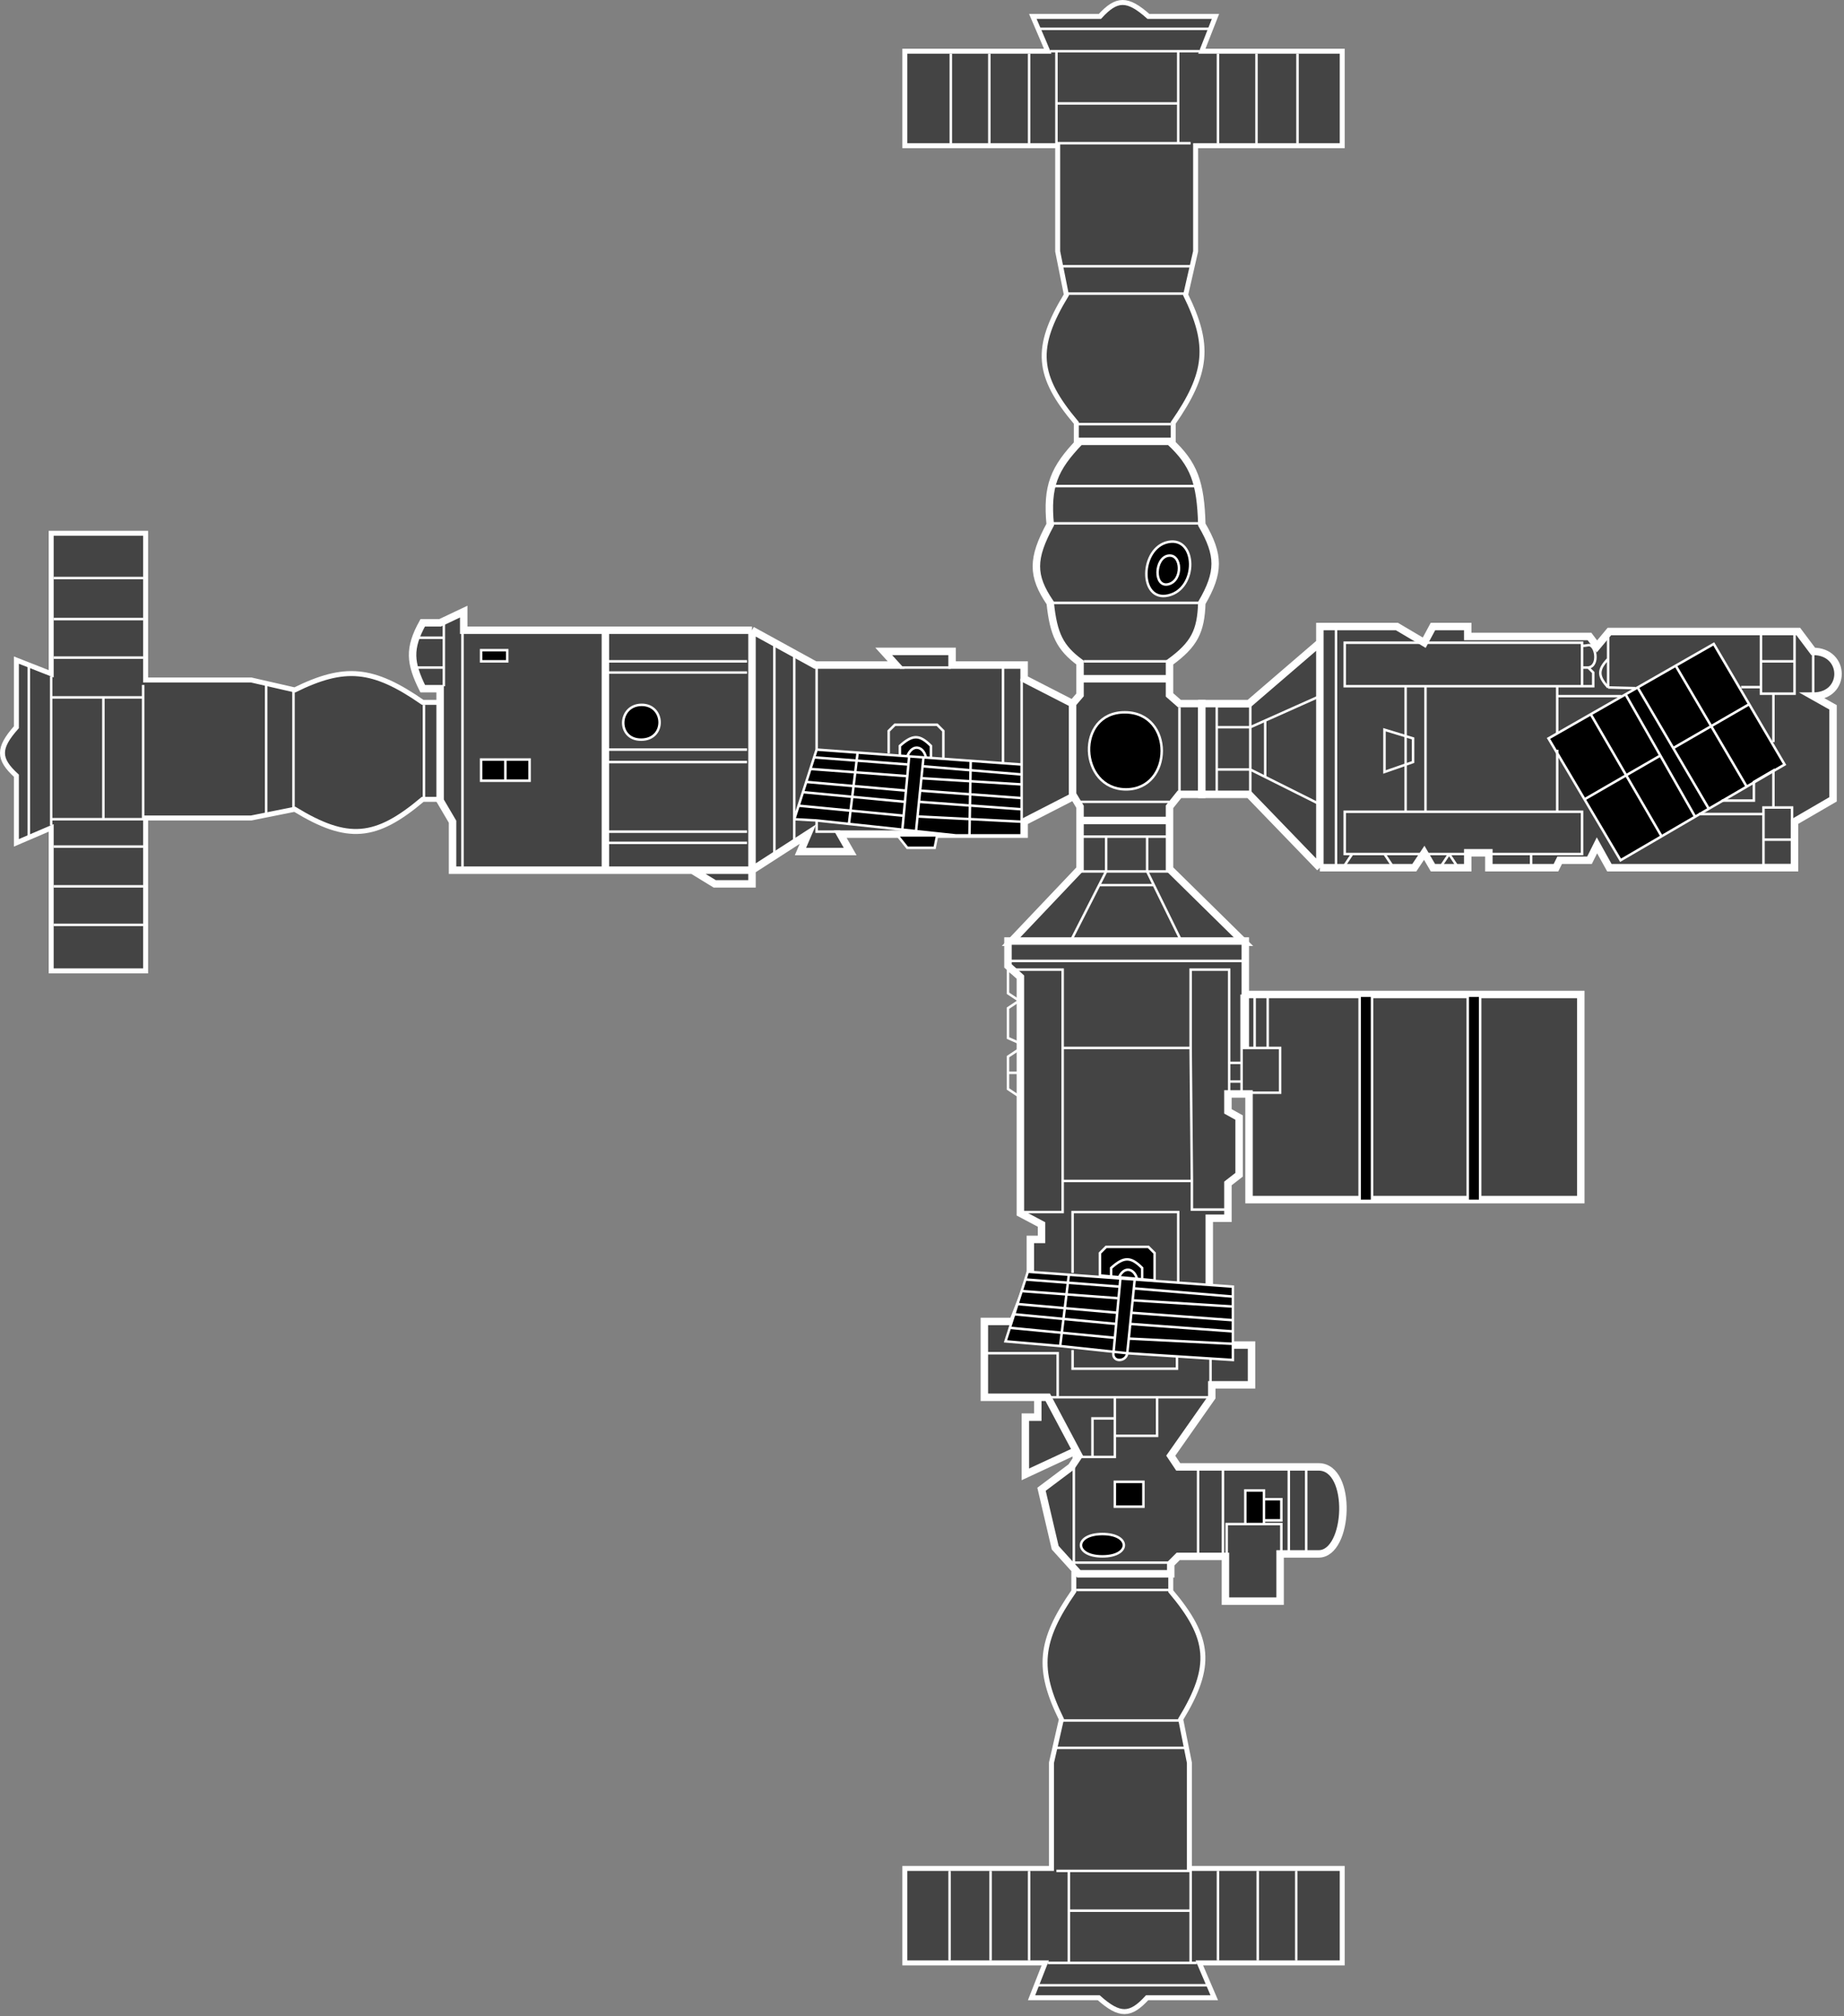 <svg width="742" height="811" viewBox="0 0 742 811" fill="none" xmlns="http://www.w3.org/2000/svg">
<rect x="0" y="0" width="742" height="811" fill="#808080" stroke="none"/>
<path d="M6.595 292.5V265.5L20.595 271V214.5H58.595V273.5H101.095L118.595 277.5C138.72 267.607 149.999 268.556 170.095 282.5H177.095V321.5H170.095C151.208 337.429 139.947 338.507 118.595 325.5L101.095 329H58.595V390.5H20.595V333L6.595 339V312C-0.815 305.231 -0.915 300.96 6.595 292.5Z" fill="#444444" stroke="white" stroke-width="2"/>
<path d="M11.595 268V336.5M20.596 272V280.5M20.596 332V329.5M21.596 232.5H57.596M21.596 249H57.596M21.596 264.5H57.596M57.596 275.5V280.5M20.596 329.5V280.5M20.596 329.5H41.596M20.596 280.5H41.596M57.596 280.5V329.5H41.596M57.596 280.5H41.596M41.596 280.5V329.5M21.596 340.5H57.596M57.596 356.5H21.596M21.596 372H57.596M107.095 275.5V328.5M118.095 278V325M170.595 321V283.5" stroke="white"/>
<path d="M462.095 6.595H489.095L483.595 20.595H540.095V58.595H481.095V101.095L477.095 118.595C486.989 138.72 486.04 149.999 472.095 170.095V177.095H433.095V170.095C417.167 151.208 416.089 139.947 429.095 118.595L425.595 101.095V58.595H364.095V20.595H421.595L415.595 6.595H442.595C449.364 -0.815 453.636 -0.915 462.095 6.595Z" fill="#444444" stroke="white" stroke-width="2"/>
<path d="M486.595 11.595H418.095M482.595 20.595H474.095M422.595 20.595H425.095M522.095 21.595V57.595M505.595 21.595V57.595M490.095 21.595V57.595M479.095 57.595H474.095M425.095 20.595H474.095M425.095 20.595V41.595M474.095 20.595V41.595M474.095 57.595H425.095V41.595M474.095 57.595V41.595M474.095 41.595H425.095M414.095 21.595V57.595M398.095 57.595V21.595M382.595 21.595V57.595M479.095 107.095H426.095M476.595 118.095H429.595M433.595 170.595H471.095" stroke="white"/>
<path d="M442.095 803.5H415.095L420.595 789.5H364.095V751.5H423.095V709L427.095 691.5C417.202 671.375 418.151 660.097 432.095 640V633H471.095V640C487.024 658.888 488.102 670.148 475.095 691.5L478.595 709V751.5H540.095V789.5H482.595L488.595 803.5H461.595C454.826 810.91 450.555 811.011 442.095 803.5Z" fill="#444444" stroke="white" stroke-width="2"/>
<path d="M417.595 798.5H486.095M421.595 789.5H430.095M481.595 789.5H479.095M382.095 788.5V752.5M398.595 788.5V752.5M414.095 788.5V752.5M425.095 752.5H430.095M479.095 789.5H430.095M479.095 789.5V768.5M430.095 789.5V768.5M430.095 752.5H479.095V768.5M430.095 752.5V768.5M430.095 768.5H479.095M490.095 788.5V752.5M506.095 752.5V788.5M521.595 788.5V752.5M425.095 703H478.095M427.595 692H474.595M470.595 639.5H433.095" stroke="white"/>
<path d="M177.095 322V277H170.095C164.965 266.651 164.363 260.849 170.095 250.5H177.095L186.595 246V253.5H243.595H302.595L328.095 267.5H360.595L355.595 262H383.095V267.5H412.095V273L431.595 283V320.5L412.095 330.5V335.5H338.095L342.095 342.5H322.095L325.095 335.5L302.595 350V355.5H287.595L278.595 350H243.595H182.095V330.5L177.095 322Z" fill="#444444"/>
<path d="M302.595 253.5L328.095 267.5H360.595L355.595 262H383.095V267.5H412.095V273L431.595 283V320.5L412.095 330.5V335.5H338.095L342.095 342.5H322.095L325.095 335.5L302.595 350M302.595 253.5H243.595M302.595 253.5V350M278.595 350L287.595 355.5H302.595V350M278.595 350H243.595M278.595 350H302.595M243.595 350H182.095V330.5L177.095 322V277H170.095C164.965 266.651 164.363 260.849 170.095 250.5H177.095L186.595 246V253.5H243.595M243.595 350V253.5" stroke="white" stroke-width="3"/>
<path d="M204.095 261.5H193.595V266H204.095V261.5Z" fill="black"/>
<path d="M213.095 305.5V314H203.345H193.595V305.5H203.345H213.095Z" fill="black"/>
<path d="M365.095 341L361.095 336H377.095L376.095 341H365.095Z" fill="black"/>
<path d="M328.595 330L319.595 329.5L321.345 324.056L323.095 318.611L324.417 314.5L326.095 309.278L327.59 304.627L328.595 301.5L345.095 302.7L362.095 303.936V300C367.268 295.353 369.994 295.391 374.595 300V304.845L390.595 306.009L411.095 307.5V311.5V315.5V321V325.5V330V330.5V336H390.095H384.595L368.595 334.286L363.095 333.696L341.595 331.393L328.595 330Z" fill="black"/>
<path d="M258.095 283.5C248.614 283.618 248.056 297.62 258.095 297.5C268.135 297.38 267.577 283.382 258.095 283.5Z" fill="black"/>
<path d="M178.595 276V268.5M178.595 251V256.5M178.595 256.5H167.595M178.595 256.5V268.5M178.595 268.5H167.595M186.095 349V254.5M203.345 305.5H193.595V314H203.345M203.345 305.5H213.095V314H203.345M203.345 305.5V314M244.595 266H300.595M244.595 270.5H300.595M244.595 301.5H300.595M244.595 306.5H300.595M244.595 334.5H300.595M244.595 339H300.595M311.595 343.5V259.5M319.595 264V329.5M319.595 338V329.5M328.595 268.5V301.5M328.595 301.5L345.095 302.7M328.595 301.5L327.59 304.627M403.595 268.5V306.5M411.095 273V307.5M382.595 268.5H362.095M328.595 330V334.5H338.095M328.595 330L319.595 329.5M328.595 330L341.595 331.393M357.595 303V294L360.095 291.5H377.095L379.595 294V305M319.595 329.5L321.345 324.056M411.095 307.5L390.595 306.009M411.095 307.5V311.5M341.595 331.393L345.095 302.7M341.595 331.393L363.095 333.696M345.095 302.7L362.095 303.936M363.095 333.696L368.595 334.286M363.095 333.696L363.616 328.098M365.835 304.208L371.595 304.627M365.835 304.208L365.529 307.5M365.835 304.208L365.095 304.155M368.595 334.286L384.595 336H390.095M368.595 334.286L369.192 328.393M371.595 304.627L371.235 308.195M371.595 304.627L372.595 304.7M390.095 336H411.095V330.5M390.095 336L390.595 306.009M390.595 306.009L374.595 304.845M327.59 304.627L365.529 307.5M327.59 304.627L326.095 309.278M365.529 307.5L365.095 312.171M371.235 308.195L411.095 311.5M371.235 308.195L370.749 313M411.095 311.5V315.5M326.095 309.278L365.095 312.171M326.095 309.278L324.417 314.5M365.095 312.171L364.554 318M324.417 314.5L364.554 318M324.417 314.5L323.095 318.611M364.554 318L364.136 322.5M323.095 318.611L364.136 322.5M323.095 318.611L321.345 324.056M364.136 322.5L363.616 328.098M321.345 324.056L363.616 328.098M370.749 313L411.095 315.5M370.749 313L370.243 318M411.095 315.5V321M370.243 318L411.095 321M370.243 318L369.788 322.5M411.095 321V325.5M369.788 322.5L411.095 325.5M369.788 322.5L369.192 328.393M411.095 325.5V330V330.5M369.192 328.393L411.095 330.5M362.095 303.936V300C367.268 295.353 369.994 295.391 374.595 300V304.845M362.095 303.936L365.095 304.155M374.595 304.845L372.595 304.7M365.095 304.155C367.095 299 371.595 300 372.595 304.7M193.595 261.5H204.095V266H193.595V261.5ZM361.095 336L365.095 341H376.095L377.095 336H361.095ZM258.095 283.5C248.614 283.618 248.056 297.62 258.095 297.5C268.135 297.38 267.577 283.382 258.095 283.5Z" stroke="white"/>
<path d="M431.595 283L434.595 279.5V273V266.5C426.515 260.51 423.92 255.218 422.595 242.5C415.138 231.531 415.201 224.652 422.595 211C421.148 195.727 423.979 188.465 434.595 177.5H470.595C480.494 186.601 483.126 194.112 483.595 211C490.776 223.301 490.737 230.199 483.595 242.5C483.222 253.831 480.68 259.212 470.595 266.5V273V279.5L474.595 283H483.595V319.5H474.595L470.595 324.5V330V349.5L500.595 379H406.595L434.595 349.5V330V324.5L431.595 319.5V283Z" fill="#444444"/>
<path d="M434.595 273V279.5L431.595 283V319.5L434.595 324.5V330M434.595 273V266.5C426.515 260.51 423.92 255.218 422.595 242.5C415.138 231.531 415.201 224.652 422.595 211C421.148 195.727 423.979 188.465 434.595 177.5H470.595C480.494 186.601 483.126 194.112 483.595 211C490.776 223.301 490.737 230.199 483.595 242.5C483.222 253.831 480.68 259.212 470.595 266.5V273M434.595 273H470.595M470.595 273V279.5L474.595 283H483.595V319.5H474.595L470.595 324.5V330M434.595 330V349.5L406.595 379H500.595L470.595 349.5V330M434.595 330H470.595" stroke="white" stroke-width="3"/>
<path d="M470.095 235C464.095 236.379 464.595 224.368 470.095 223.5C475.595 222.632 476.095 233.621 470.095 235Z" fill="black"/>
<path d="M470.095 239.5C458.095 242.258 458.595 220.274 470.095 218C481.595 215.726 482.095 236.742 470.095 239.5Z" fill="black"/>
<path d="M453.095 317.5C434.095 317.5 432.595 286.5 452.595 286.5C472.595 286.5 472.095 317.5 453.095 317.5Z" fill="black"/>
<path d="M474.595 284.5V318.5M434.595 322.5H470.595M434.595 350.5H445.095M470.595 350.5H461.595M434.595 336.5C438.474 336.5 441.963 336.5 445.095 336.5M470.595 336.5C470.415 336.5 468.098 336.5 461.595 336.5M445.095 336.5V350.5M445.095 336.5C452.367 336.5 457.723 336.5 461.595 336.5M445.095 350.5H461.595M445.095 350.5L442.295 356M461.595 336.5V350.5M461.595 350.5L475.095 378M431.095 378L442.295 356M442.295 356H464.095M423.095 242.5H482.595M423.095 210.5H482.595M423.095 195.5H482.595M436.095 266H470.095M452.595 286.5C432.595 286.5 434.095 317.5 453.095 317.5C472.095 317.5 472.595 286.5 452.595 286.5ZM470.095 239.5C458.095 242.258 458.595 220.274 470.095 218C481.595 215.726 482.095 236.742 470.095 239.5ZM470.095 235C464.095 236.379 464.595 224.368 470.095 223.5C475.595 222.632 476.095 233.621 470.095 235Z" stroke="white"/>
<path d="M471.095 633H434.095L424.595 622.5L419.095 599L431.095 590L434.095 585.5L433.032 583.5L412.595 593V570H417.595V562H396.095V531.5H407.595L414.595 513.5V498.5H419.095V492.5L410.595 488V393L405.595 388.5V378.5H501.095V400H636.095V482.5H502.595V440H494.095V447L498.595 449.5V472.5L494.095 476V490H486.595V541H493.095H503.595V557H487.595V562L471.095 585.5L474.095 590C474.095 590 516.775 590.001 530.595 590C544.415 589.999 542.843 624.999 530.595 625C518.348 625.001 515.095 625 515.095 625V644H493.095V626H474.095L471.095 629V633Z" fill="#444444"/>
<path d="M501.095 421.5V400M501.095 400V378.5H405.595V388.5L410.595 393V488L419.095 492.5V498.5H414.595V513.5L407.595 531.5H396.095V562H417.595M501.095 400H636.095V482.5H502.595V440H494.095V447L498.595 449.5V472.5L494.095 476V490H486.595V541H493.095H503.595V557H487.595V562L471.095 585.5L474.095 590C474.095 590 516.775 590.001 530.595 590C544.415 589.999 542.843 624.999 530.595 625C518.348 625.001 515.095 625 515.095 625V644H493.095V626H474.095L471.095 629V633H434.095L424.595 622.5L419.095 599L431.095 590L434.095 585.5L433.032 583.5M417.595 562H421.595L433.032 583.5M417.595 562V570H412.595V593L433.032 583.5" stroke="white" stroke-width="3"/>
<path d="M442.595 513V504L445.095 501.5H462.095L464.595 504V515L459.595 514.545V514.845L474.095 515.9L475.595 516.009L496.095 517.5V521.5V525.5V531V535.5V540V540.5V547L487.095 546.425L473.595 545.563L453.595 544.286C453.095 548 447.095 548 448.095 543.696L426.595 541.393L404.595 539.5L406.345 534.056L408.095 528.611L409.417 524.5L411.095 519.278L412.59 514.627L413.595 511.5L430.095 512.7L447.095 513.936V513.409L442.595 513Z" fill="black"/>
<path d="M501.095 599.5H508.595V603H515.595V611.5H508.595V613H501.095V599.5Z" fill="black"/>
<path d="M590.595 400.5V483H595.595V400.5H590.595Z" fill="black"/>
<path d="M547.095 400.5V483H552.095V400.5H547.095Z" fill="black"/>
<path d="M460.095 596V606H448.595V596H460.095Z" fill="black"/>
<path d="M443.595 626C432.095 626 432.095 617 443.595 617C455.095 617 455.095 626 443.595 626Z" fill="black"/>
<path d="M405.595 386.5H500.595M411.095 487.5H427.595V475M410.095 431.5V422L405.595 425V431.5M410.095 431.5V441L405.595 438V431.5M410.095 431.5H405.595M410.095 402.5L405.595 405.5V417.5L410.095 419.5V402.5ZM410.095 402.5L405.595 399.5V390M410.095 402.5V393.5L405.595 390M405.595 390H408.095H427.595V421.5M427.595 421.5H479.095M427.595 421.5V475M479.095 421.5V390H494.595V427.5M479.095 421.5L479.595 475M499.595 439.5H494.595V435M499.595 439.5H515.095V421.5H510.095M499.595 439.5V435M499.595 421.5V427.5M499.595 421.5V400.5H504.845M499.595 421.5H504.845M494.595 427.5H499.595M494.595 427.5V435M499.595 427.5V435M499.595 435H494.595M510.095 421.5V400.5H504.845M510.095 421.5H504.845M504.845 400.5V421.5M430.095 512.7L413.595 511.5L412.59 514.627M430.095 512.7L429.702 515.923M430.095 512.7L447.095 513.936M426.595 541.393L427.247 536.055M426.595 541.393L448.095 543.696M426.595 541.393L404.595 539.5L406.345 534.056M427.247 536.055L427.925 530.49M427.247 536.055L406.345 534.056M427.247 536.055L448.616 538.098M427.925 530.49L428.454 526.16M427.925 530.49L408.095 528.611M427.925 530.49L449.136 532.5M428.454 526.16L429.13 520.616M428.454 526.16L409.417 524.5M428.454 526.16L449.554 528M429.13 520.616L429.702 515.923M429.13 520.616L411.095 519.278M429.13 520.616L450.095 522.171M429.702 515.923L412.59 514.627M429.702 515.923L450.529 517.5M448.095 543.696C447.095 548 453.095 548 453.595 544.286M448.095 543.696L448.616 538.098M448.095 543.696L453.595 544.286M453.595 544.286L454.192 538.393M453.595 544.286L473.595 545.563M450.835 514.208L456.595 514.627M450.835 514.208L450.529 517.5M450.835 514.208L450.095 514.155M456.595 514.627L456.235 518.195M456.595 514.627L457.595 514.7M412.59 514.627L411.095 519.278M450.529 517.5L450.095 522.171M456.235 518.195L496.095 521.5M456.235 518.195L455.749 523M496.095 521.5V517.5L475.595 516.009L474.095 515.9M496.095 521.5V525.5M411.095 519.278L409.417 524.5M450.095 522.171L449.554 528M409.417 524.5L408.095 528.611M449.554 528L449.136 532.5M408.095 528.611L406.345 534.056M449.136 532.5L448.616 538.098M455.749 523L496.095 525.5M455.749 523L455.243 528M496.095 525.5V531M455.243 528L496.095 531M455.243 528L454.788 532.5M496.095 531V535.5M454.788 532.5L496.095 535.5M454.788 532.5L454.192 538.393M496.095 535.5V540V540.5M454.192 538.393L496.095 540.5M496.095 540.5V547L487.095 546.425M447.095 513.936V513.409M447.095 513.936L450.095 514.155M447.095 513.409V510C452.268 505.353 454.994 505.391 459.595 510V514.545M447.095 513.409L450.286 513.699M447.095 513.409L442.595 513V504L445.095 501.5H462.095L464.595 504V515L459.595 514.545M459.595 514.845V514.545M459.595 514.845L457.595 514.7M459.595 514.845L474.095 515.9M459.595 514.545L457.514 514.356M450.095 514.155C450.157 513.997 450.22 513.845 450.286 513.699M457.595 514.7C457.571 514.583 457.544 514.469 457.514 514.356M450.286 513.699C452.314 509.183 456.409 510.092 457.514 514.356M450.286 513.699L457.514 514.356M425.595 562V544.286H396.595V562H425.595ZM425.595 562H448.595M487.095 546.425V562H465.595M487.095 546.425L473.595 545.563M473.595 545.563V550.5H431.595V543M465.595 562V577.5H448.595M465.595 562H448.595M448.595 577.5V570.5M448.595 577.5V586H439.595M448.595 562V570.5M448.595 570.5H439.595V586M439.595 586H432.095V628.5M432.095 630.5V628.5M432.095 628.5H471.095M482.095 625V590M492.095 590V625M501.095 613V599.5H508.595V603M501.095 613H508.595M501.095 613H493.595V625M508.595 613V611.5M508.595 613H515.595V624M508.595 603H515.595V611.5H508.595M508.595 603V611.5M518.595 624V590M525.595 590V624M431.595 512V487.5H474.095V515.9M427.595 475H479.595M479.595 475V486.5H494.095M448.595 606V596H460.095V606H448.595ZM547.095 483V400.5H552.095V483H547.095ZM590.595 483V400.5H595.595V483H590.595ZM443.595 617C432.095 617 432.095 626 443.595 626C455.095 626 455.095 617 443.595 617Z" stroke="white"/>
<path d="M483.595 319.5V283H502.595L531.095 258.5V252H562.095L573.095 258.5L576.595 252H590.595V256H639.595L642.595 260L647.595 254H723.595L729.595 262C742.804 262.007 743.056 280.007 729.595 280L737.595 284.5V321.5L722.095 330.5V349H647.595L642.595 340L639.595 346H627.595L626.095 349H599.095V343H590.595V349H576.595L573.095 343L569.095 349H531.095L502.595 319.5H483.595Z" fill="#444444"/>
<path d="M531.095 349L502.595 319.5H483.595V283H502.595L531.095 258.5M531.095 349H569.095L573.095 343L576.595 349H590.595V343H599.095V349H626.095L627.595 346H639.595L642.595 340L647.595 349H722.095V330.5L737.595 321.5V284.5L729.595 280C743.056 280.007 742.804 262.007 729.595 262L723.595 254H647.595L642.595 260L639.595 256H590.595V252H576.595L573.095 258.5L562.095 252H531.095V258.5M531.095 349V258.5" stroke="white" stroke-width="3"/>
<path d="M658.97 276.5L674.283 267.75L689.595 259L700.095 276.868L703.845 283.25L713.095 298.991L718.095 307.5L713.095 310.417L705.238 315L702.845 316.396L692.381 322.5L687.595 325.292L683.095 327.917L682.095 328.5L668.595 336.375L652.095 346L637.595 321.5L626.095 302.069L623.095 297L626.095 295.286L640.095 287.286L651.97 280.5L654.095 279.286L657.595 277.286L658.97 276.5Z" fill="black"/>
<path d="M654.095 279.286L668.095 303.893M654.095 279.286L651.97 280.5L640.095 287.286M654.095 279.286L657.595 277.286L658.97 276.5M682.095 328.5L668.595 336.375M682.095 328.5L668.095 303.893M682.095 328.5L683.095 327.917L687.595 325.292M687.595 325.292L673.283 300.896M687.595 325.292L692.381 322.5L702.845 316.396M658.97 276.5L674.283 267.75M658.97 276.5L673.283 300.896M674.283 267.75L689.595 259L700.095 276.868L703.845 283.25M674.283 267.75L702.845 316.396M702.845 316.396L705.238 315L713.095 310.417L718.095 307.5L713.095 298.991L703.845 283.25M668.595 336.375L652.095 346L637.595 321.5M668.595 336.375L640.095 287.286M640.095 287.286L626.095 295.286L623.095 297L626.095 302.069L637.595 321.5M637.595 321.5L668.095 303.893M673.283 300.896L703.845 283.25" stroke="white"/>
<path d="M489.595 292.5V284H503.095V292.5M489.595 292.5C501.595 292.5 503.595 292.5 503.095 292.5M489.595 292.5V309.5M503.095 292.5V309.5M503.095 292.5L509.095 289.821M503.095 309.5V319H489.595V309.5M503.095 309.5H489.595M503.095 309.5L509.095 312.5M531.095 280L509.095 289.821M531.095 323.5L509.095 312.5M509.095 312.5V289.821M541.095 348L544.095 343.5M544.095 343.5H541.095V326.5H565.595M544.095 343.5H557.095M557.095 343.5L560.095 348M557.095 343.5H583.095M580.095 348L583.095 343.5M583.095 343.5L586.095 348M583.095 343.5H616.095M616.095 343.5H636.595V326.5H626.595M616.095 343.5V348M537.595 253V348M636.595 276H626.595M636.595 276H641.095V270.5L639.095 268.5M636.595 276V268.5M565.595 326.5V276M565.595 326.5H573.595M565.595 276H541.095V258.5H636.595V259.5M565.595 276H573.595M573.595 276V326.5M573.595 276H626.595M573.595 326.5H626.595M626.595 326.5V301.569M626.595 294.786V280M626.595 276V280M626.595 280H652.47M639.095 268.5H636.595M639.095 268.5C643.664 267.961 642.157 258.965 639.095 259.5C636.034 260.035 636.595 259.5 636.595 259.5M636.595 268.5V259.5M658.095 276.786L647.095 276.5M647.095 276.5C643.043 272.009 642.758 269.491 647.095 265M647.095 276.5V265M647.095 255.5V265M700.595 276.368H708.595M708.595 276.368V279H713.595M708.595 276.368V266M708.595 266V254H722.095V266M708.595 266H722.095M722.095 266V279H713.595M683.595 327.417H696.595H709.595M709.595 327.417V324.792H713.595M709.595 327.417V337.708M709.595 337.708V348H721.095V337.708M709.595 337.708H721.095M721.095 337.708V324.792H713.595M713.595 324.792V309.917L705.738 314.5V322H692.881M713.595 298.491V279M729.595 262V280M557.095 293.5V310.5L568.595 306.5V297L557.095 293.5Z" stroke="white"/>
</svg>
